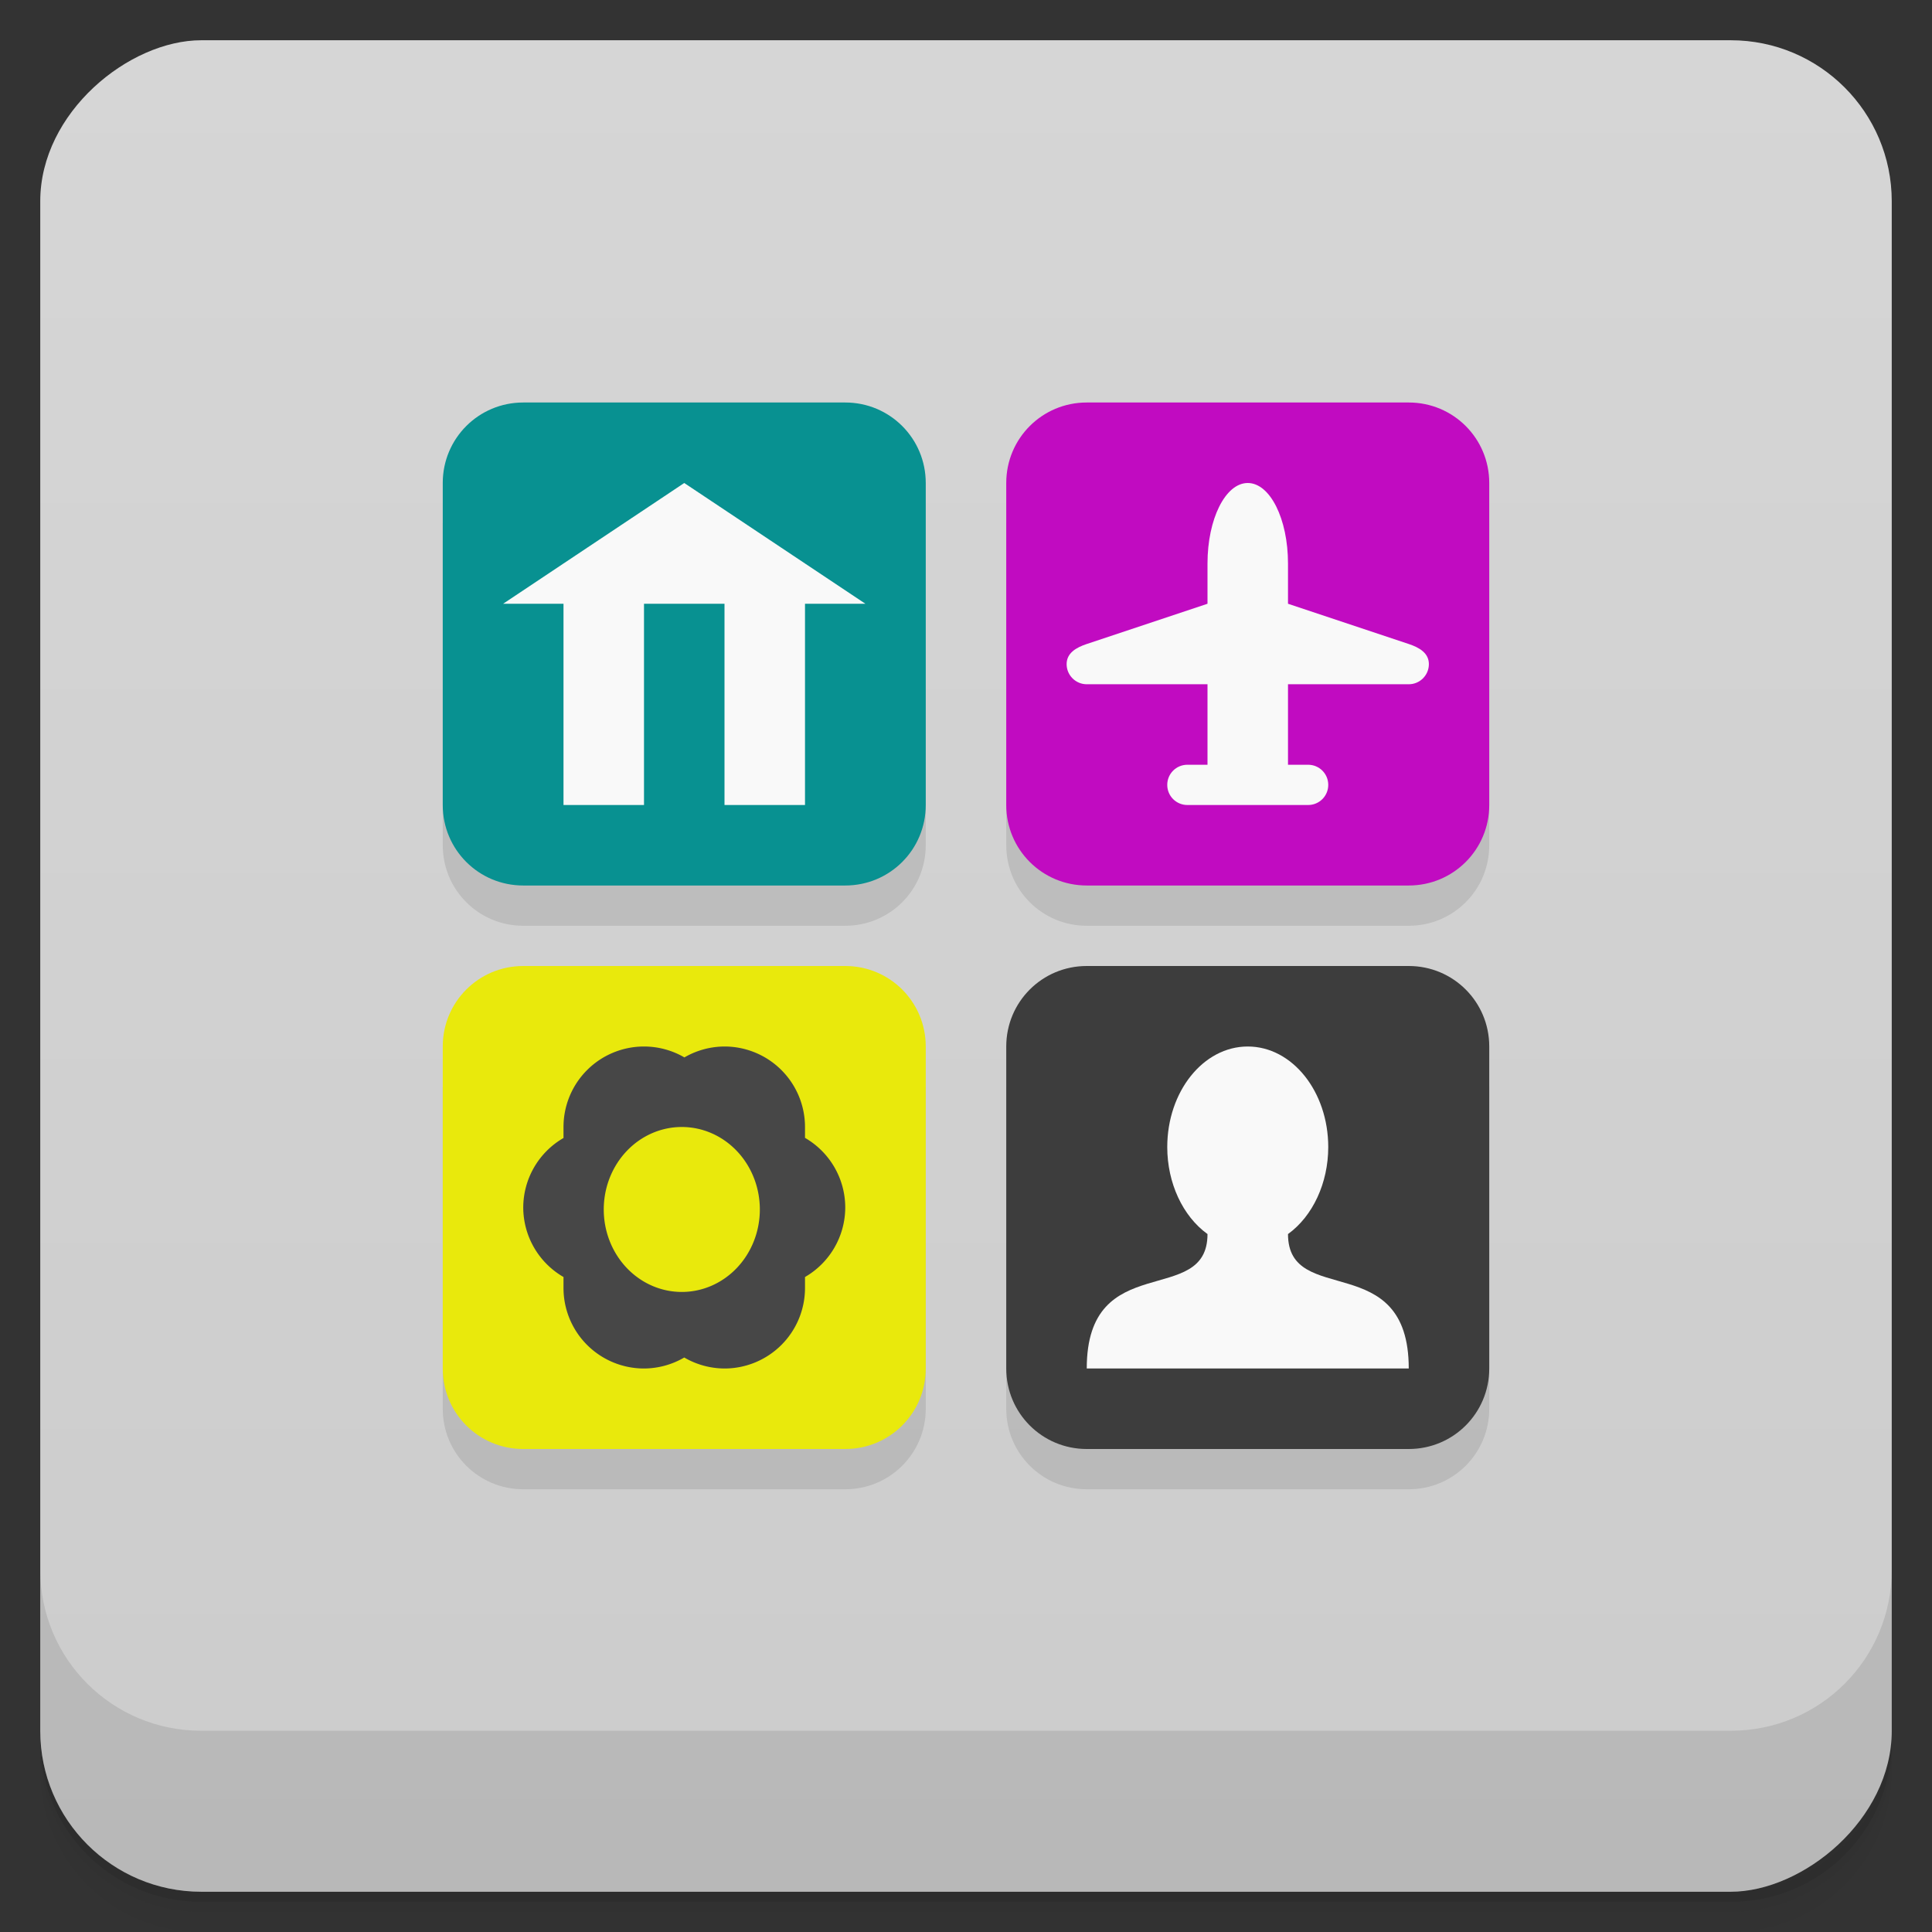 <svg width="48" height="48" version="1.1" viewBox="0 0 48 48" xmlns="http://www.w3.org/2000/svg">
 <rect x="0" y="0" width="48" height="48" fill="#333333" stroke="none"/>
 <defs>
  <linearGradient id="bg" x1="-47" x2="-1" y1="2.8779e-15" y2="6.1232e-17" gradientUnits="userSpaceOnUse">
   <stop style="stop-color:#ccc" offset="0"/>
   <stop style="stop-color:#d6d6d6" offset="1"/>
  </linearGradient>
 </defs>
 <g transform="translate(0 3.949e-5)">
  <path d="m1 43v0.25c0 2.216 1.784 4 4 4h38c2.216 0 4-1.784 4-4v-0.25c0 2.216-1.784 4-4 4h-38c-2.216 0-4-1.784-4-4zm0 0.5v0.5c0 2.216 1.784 4 4 4h38c2.216 0 4-1.784 4-4v-0.5c0 2.216-1.784 4-4 4h-38c-2.216 0-4-1.784-4-4z" style="opacity:.02"/>
  <path d="m1 43.25v0.25c0 2.216 1.784 4 4 4h38c2.216 0 4-1.784 4-4v-0.25c0 2.216-1.784 4-4 4h-38c-2.216 0-4-1.784-4-4z" style="opacity:.05"/>
  <path d="m1 43v0.25c0 2.216 1.784 4 4 4h38c2.216 0 4-1.784 4-4v-0.25c0 2.216-1.784 4-4 4h-38c-2.216 0-4-1.784-4-4z" style="opacity:.1"/>
 </g>
 <rect transform="rotate(-90)" x="-47" y="1" width="46" height="46" rx="4" style="fill:url(#bg)"/>
 <g transform="translate(0 3.949e-5)">
  <g transform="translate(0 -1004.4)">
   <path d="m1 1043.4v4c0 2.216 1.784 4 4 4h38c2.216 0 4-1.784 4-4v-4c0 2.216-1.784 4-4 4h-38c-2.216 0-4-1.784-4-4z" style="opacity:.1"/>
  </g>
 </g>
 <path d="m11 13v8c0 1.108 0.892 2 2 2h8c1.108 0 2-0.892 2-2v-8zm14 0v8c0 1.108 0.892 2 2 2h8c1.108 0 2-0.892 2-2v-8zm-14 14v8c0 1.108 0.892 2 2 2h8c1.108 0 2-0.892 2-2v-8zm14 0v8c0 1.108 0.892 2 2 2h8c1.108 0 2-0.892 2-2v-8z" style="opacity:.1"/>
 <path d="m13 10c-1.108 0-2 0.892-2 2v8c0 1.108 0.892 2 2 2h8c1.108 0 2-0.892 2-2v-8c0-1.108-0.892-2-2-2z" style="fill:#089191"/>
 <path d="m27 10c-1.108 0-2 0.892-2 2v8c0 1.108 0.892 2 2 2h8c1.108 0 2-0.892 2-2v-8c0-1.108-0.892-2-2-2z" style="fill:#c10bc1"/>
 <path d="m27 24c-1.108 0-2 0.892-2 2v8c0 1.108 0.892 2 2 2h8c1.108 0 2-0.892 2-2v-8c0-1.108-0.892-2-2-2z" style="fill:#3d3d3d"/>
 <path d="m13 24c-1.108 0-2 0.892-2 2v8c0 1.108 0.892 2 2 2h8c1.108 0 2-0.892 2-2v-8c0-1.108-0.892-2-2-2z" style="fill:#e9e90c"/>
 <path d="m16 26a2 2 0 0 0-2 2v0.273a2 2 0 0 0-1 1.727 2 2 0 0 0 1 1.727v0.273a2 2 0 0 0 2 2 2 2 0 0 0 1-0.273 2 2 0 0 0 1 0.273 2 2 0 0 0 2-2v-0.273a2 2 0 0 0 1-1.727 2 2 0 0 0-1-1.73v-0.27a2 2 0 0 0-2-2 2 2 0 0 0-0.996 0.271 2 2 0 0 0-1.004-0.271zm0.938 2a1.938 2.049 0 0 1 1.94 2.049 1.938 2.049 0 0 1-1.94 2.049 1.938 2.049 0 0 1-1.938-2.049 1.938 2.049 0 0 1 1.938-2.049z" style="fill:#474747"/>
 <path d="m17 12-4.5 3h1.5v5h2v-5h2v5h2v-5h1.5l-4.5-3zm14 0c-0.554 0-1 0.892-1 2v1l-3 1c-0.262 0.087-0.5 0.224-0.5 0.5s0.224 0.5 0.5 0.5h3v2h-0.5c-0.277 0-0.5 0.223-0.5 0.5s0.223 0.5 0.5 0.5h1.5 1.5c0.277 0 0.5-0.223 0.5-0.5s-0.223-0.5-0.5-0.5h-0.5v-2h3c0.276 0 0.5-0.224 0.5-0.5s-0.238-0.413-0.5-0.5l-3-1v-1c0-1.108-0.446-2-1-2zm0 14c-1.105 0-2 1.119-2 2.5 1e-3 0.891 0.383 1.714 1 2.16 0 1.84-3 0.346-3 3.34h8c0-2.994-3-1.5-3-3.34 0.617-0.446 0.999-1.269 1-2.16 0-1.381-0.895-2.5-2-2.5z" style="fill:#f9f9f9"/>
</svg>

